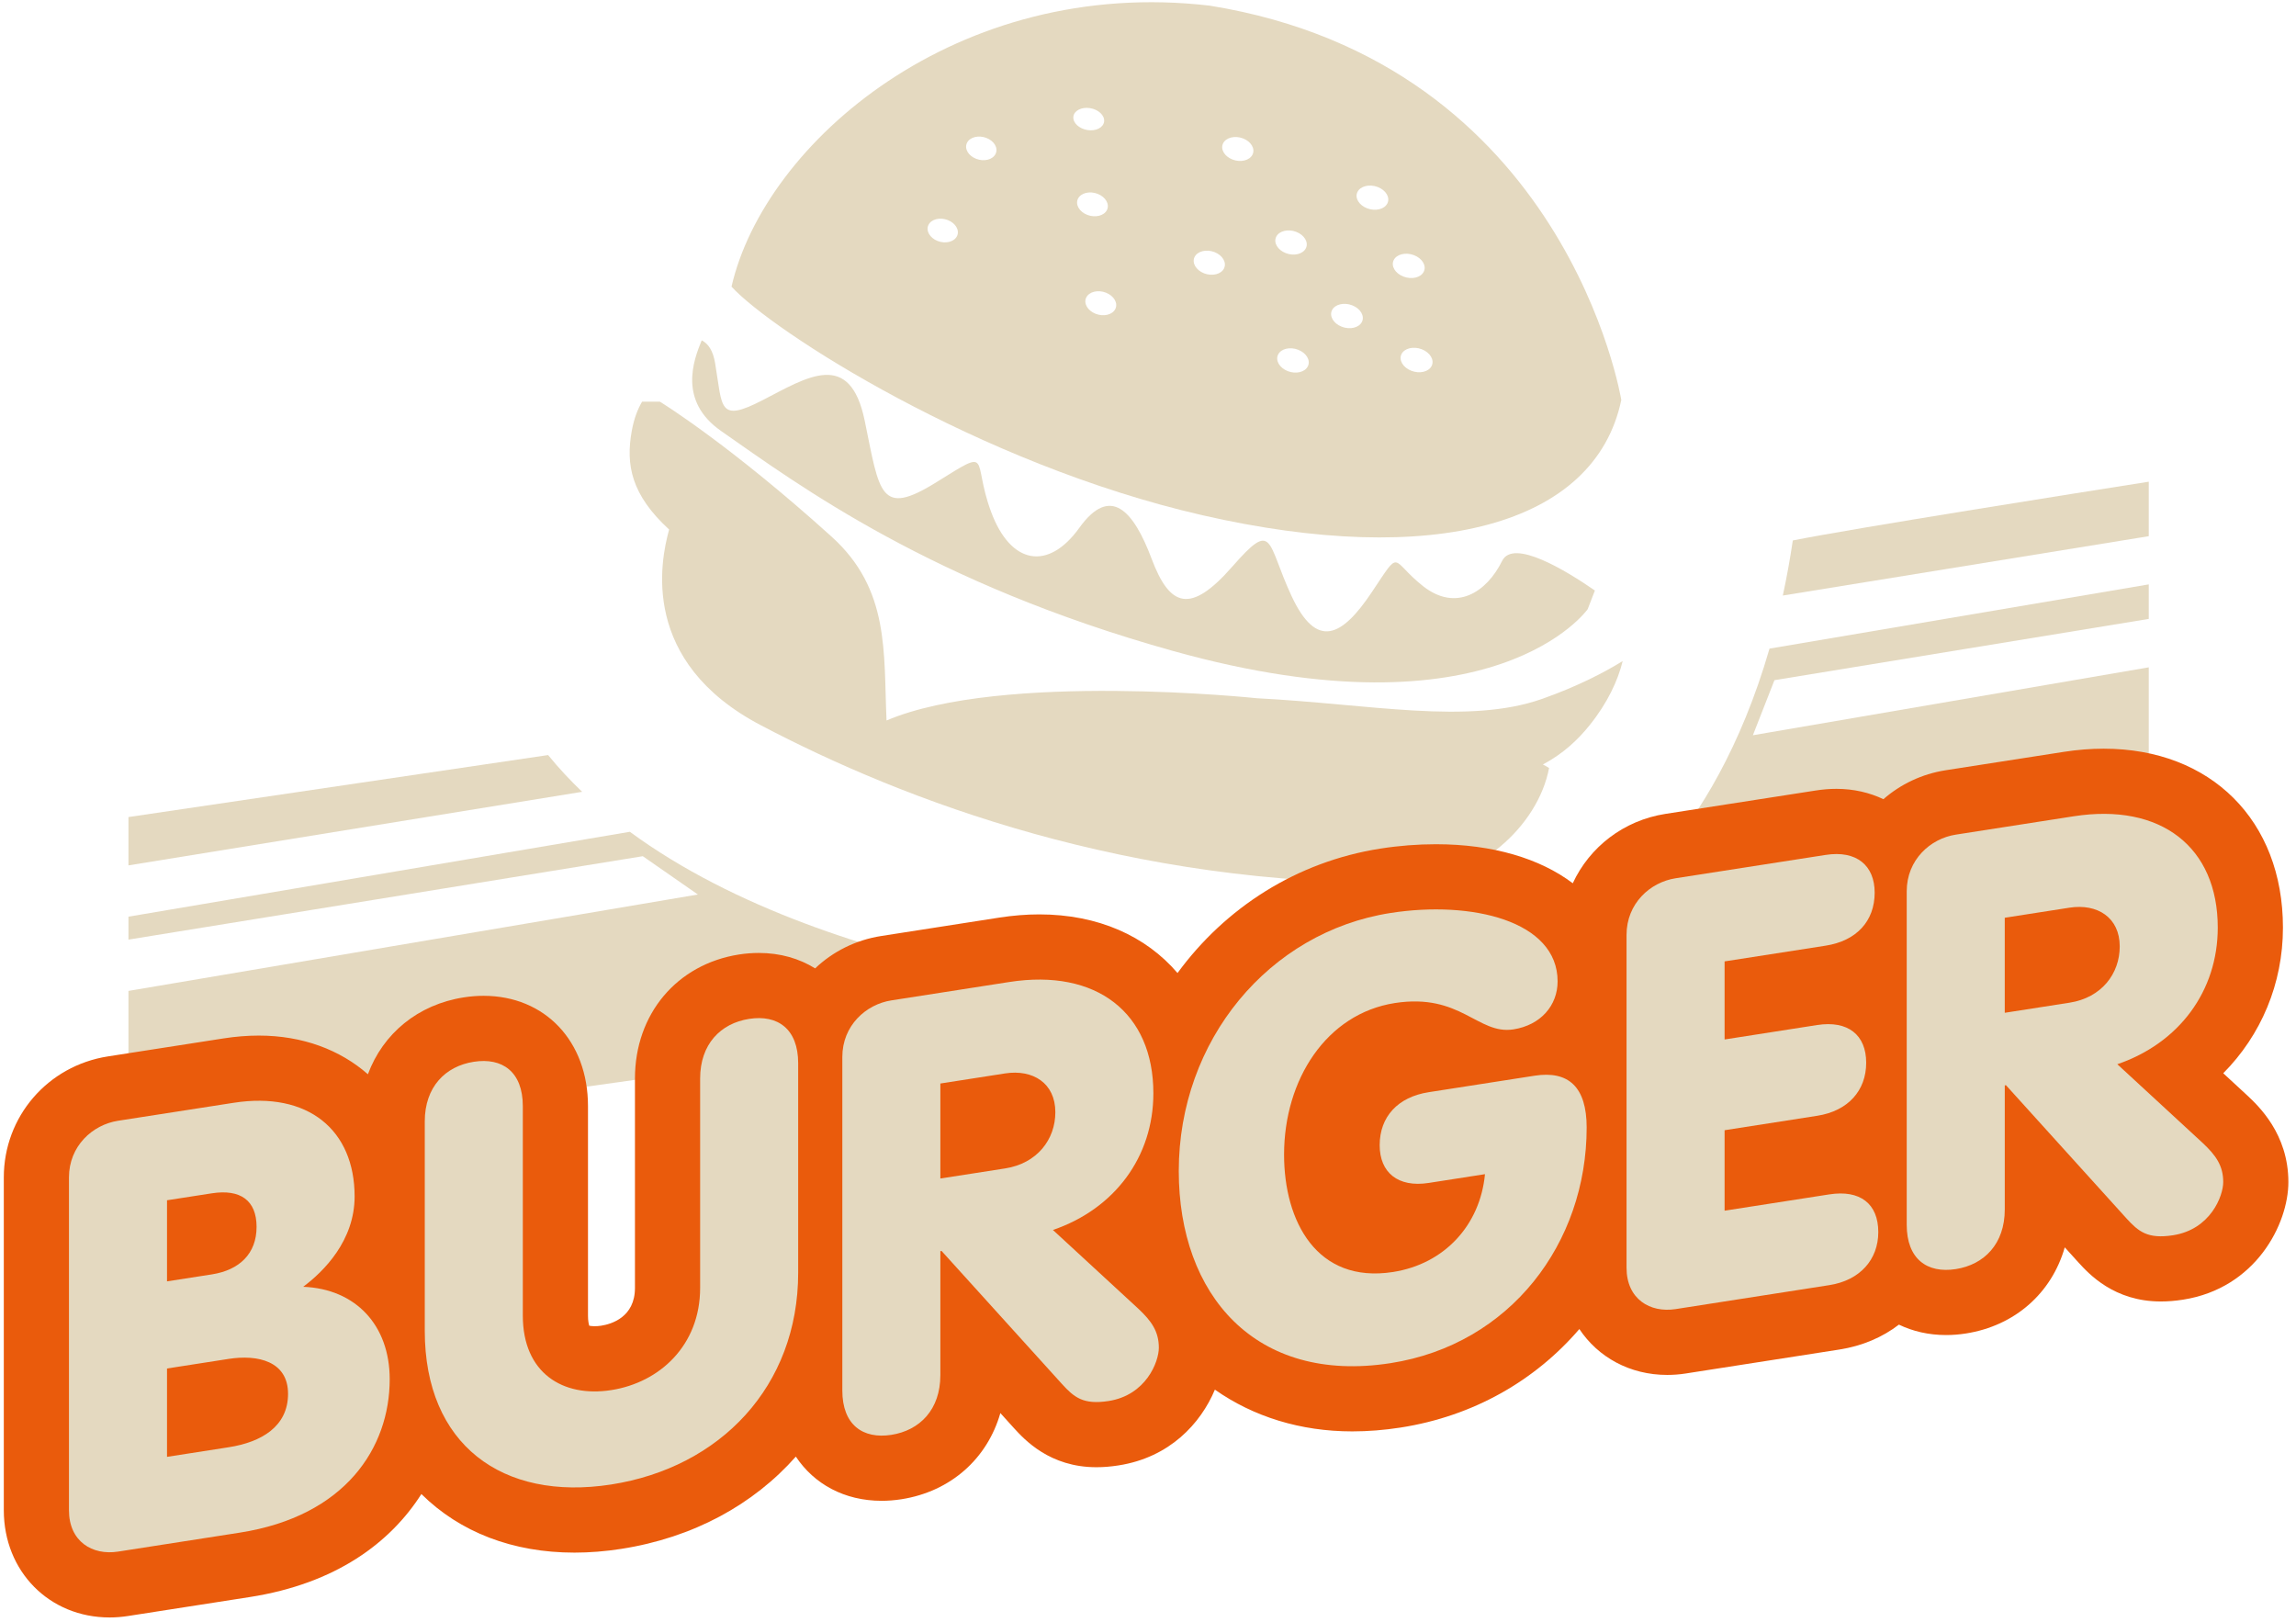 ﻿<svg width="201" height="142" viewBox="0 0 201 142" fill="none" xmlns="http://www.w3.org/2000/svg">
  <path
    d="M135.01 61.177C128.526 63.465 119.916 61.629 110.026 61.122C110.026 61.122 87.748 58.767 77.611 63.068C77.339 57.096 77.919 51.602 72.799 46.977C63.958 38.992 58.046 35.334 57.769 35.162H56.21C55.829 35.808 55.507 36.63 55.311 37.701C54.762 40.706 55.269 43.312 58.578 46.356C57.795 49.17 56.048 57.928 66.573 63.469C79.163 70.099 98.879 77.596 123.315 77.281C129.289 77.084 134.629 72.37 135.612 67.23C135.465 67.135 135.278 67.03 135.072 66.923C136.867 65.958 138.136 64.761 139.171 63.47C140.73 61.528 141.637 59.575 142.056 57.868C140.457 58.853 138.124 60.078 135.01 61.177Z"
    fill="#E4D9C0" />
  <path
    d="M63.115 37.72C70.063 42.576 81.592 51.091 102.674 56.979C130.903 64.866 138.992 53.324 138.992 53.324L139.623 51.692C137.107 49.954 132.476 47.121 131.501 49.101C130.149 51.845 127.467 53.595 124.564 51.298C121.674 49.011 122.718 47.91 120.097 51.831C117.48 55.749 115.267 56.901 113.062 52.164C110.87 47.45 111.542 45.417 107.875 49.605C104.214 53.784 102.408 53.148 100.816 48.911C99.231 44.692 97.21 42.419 94.486 46.208C91.765 49.993 88.477 49.44 86.758 44.79C85.047 40.158 86.96 39.108 81.979 42.209C77.017 45.3 77.007 43.181 75.704 36.846C74.409 30.542 70.662 33.02 66.759 35.032C62.869 37.036 63.26 35.7 62.606 31.802C62.42 30.689 62.013 30.093 61.431 29.793C60.712 31.524 59.368 35.101 63.115 37.72Z"
    fill="#E4D9C0" />
  <path
    d="M105.249 45.099C125.422 49.72 139.638 46.017 141.933 35.01C141.933 35.01 137.163 5.544 105.913 0.496C83.799 -2.097 66.93 12.483 64.04 25.092C67.558 28.952 85.593 40.596 105.249 45.099ZM125.334 32.029C125.08 32.549 124.281 32.74 123.552 32.456C122.822 32.173 122.438 31.52 122.689 31.003C122.943 30.484 123.74 30.291 124.469 30.574C125.2 30.857 125.588 31.509 125.334 32.029ZM122.008 22.772C122.261 22.253 123.054 22.059 123.782 22.336C124.513 22.615 124.897 23.261 124.643 23.78C124.391 24.299 123.596 24.492 122.867 24.212C122.14 23.935 121.755 23.289 122.008 22.772ZM118.836 16.807C119.087 16.291 119.88 16.095 120.603 16.367C121.327 16.641 121.71 17.282 121.459 17.799C121.204 18.317 120.414 18.514 119.689 18.238C118.965 17.963 118.585 17.321 118.836 16.807ZM116.607 27.156C116.861 26.64 117.651 26.446 118.375 26.726C119.1 27.006 119.482 27.655 119.23 28.172C118.977 28.69 118.185 28.882 117.461 28.601C116.737 28.321 116.356 27.672 116.607 27.156ZM114.496 32.062C114.244 32.578 113.454 32.768 112.735 32.488C112.015 32.204 111.635 31.559 111.888 31.042C112.138 30.526 112.928 30.335 113.647 30.618C114.369 30.898 114.749 31.544 114.496 32.062ZM111.722 20.729C111.972 20.215 112.757 20.02 113.475 20.295C114.193 20.571 114.574 21.213 114.323 21.727C114.071 22.243 113.284 22.437 112.566 22.16C111.849 21.884 111.471 21.243 111.722 20.729ZM107.071 12.553C107.322 12.04 108.101 11.845 108.812 12.114C109.525 12.383 109.899 13.018 109.651 13.531C109.399 14.044 108.618 14.24 107.907 13.968C107.198 13.699 106.822 13.064 107.071 12.553ZM104.576 22.499C104.827 21.986 105.607 21.793 106.319 22.067C107.032 22.343 107.405 22.983 107.154 23.497C106.905 24.009 106.122 24.201 105.41 23.927C104.699 23.649 104.327 23.011 104.576 22.499ZM97.641 27.044C97.393 27.555 96.618 27.745 95.915 27.468C95.213 27.193 94.843 26.554 95.093 26.046C95.342 25.534 96.115 25.345 96.817 25.619C97.522 25.896 97.891 26.534 97.641 27.044ZM96.909 18.379C96.659 18.889 95.888 19.081 95.187 18.811C94.486 18.54 94.12 17.906 94.369 17.397C94.617 16.89 95.386 16.695 96.088 16.968C96.79 17.238 97.156 17.87 96.909 18.379ZM95.411 9.463C96.155 9.575 96.715 10.099 96.659 10.63C96.604 11.162 95.955 11.501 95.21 11.386C94.468 11.271 93.91 10.749 93.966 10.219C94.022 9.689 94.67 9.352 95.411 9.463ZM84.653 12.505C84.9 12.002 85.659 11.808 86.352 12.074C87.043 12.339 87.405 12.966 87.156 13.471C86.912 13.978 86.149 14.172 85.458 13.902C84.767 13.637 84.407 13.01 84.653 12.505ZM81.28 19.69C81.526 19.186 82.286 18.994 82.975 19.265C83.665 19.533 84.025 20.162 83.78 20.669C83.532 21.174 82.771 21.365 82.082 21.095C81.392 20.824 81.035 20.194 81.28 19.69Z"
    fill="#E4D9C0" />
  <path
    d="M50.963 69.313C49.901 68.295 48.9 67.228 47.984 66.096C11.245 71.524 11.245 71.524 11.245 71.524V75.754L50.963 69.313Z"
    fill="#E4D9C0" />
  <path
    d="M55.139 72.813L11.245 80.244V82.252L56.273 74.95L61.095 78.303L11.245 86.743V100.749L103.511 87.805C103.51 87.805 73.38 86.215 55.139 72.813Z"
    fill="#E4D9C0" />
  <path
    d="M153.454 64.362L155.341 59.541L188.111 54.178V51.156L154.909 56.778C149.867 74.211 140.25 79.873 140.25 79.873L188.111 72.383V58.417L153.454 64.362Z"
    fill="#E4D9C0" />
  <path
    d="M188.111 46.937V42.168C182.012 43.127 162.226 46.255 156.949 47.311C156.699 48.998 156.404 50.6 156.075 52.132L188.111 46.937Z"
    fill="#E4D9C0" />
  <path
    d="M196.694 95.855L194.631 93.95C197.935 90.622 199.857 86.123 199.857 81.198C199.857 71.832 193.551 65.538 184.165 65.538C183.034 65.538 181.856 65.631 180.664 65.817L170.334 67.425C168.235 67.752 166.372 68.659 164.88 69.959C163.663 69.381 162.278 69.054 160.767 69.054C160.174 69.054 159.559 69.104 158.945 69.201L145.807 71.244C142.127 71.817 139.154 74.155 137.686 77.318C134.815 75.15 130.679 73.902 125.71 73.902C124.109 73.902 122.476 74.029 120.857 74.282C113.508 75.426 107.268 79.461 103.084 85.177C100.321 81.939 96.12 80.044 90.984 80.044C89.854 80.044 88.677 80.139 87.483 80.324L77.156 81.934C74.895 82.285 72.903 83.304 71.359 84.77C69.97 83.907 68.301 83.419 66.43 83.419C65.867 83.419 65.286 83.463 64.705 83.553C59.251 84.404 55.586 88.766 55.586 94.413V112.741C55.586 115.313 53.516 115.91 52.627 116.05C52.168 116.123 51.748 116.091 51.587 116.05C51.539 115.91 51.475 115.623 51.475 115.16V96.83C51.475 91.144 47.713 87.171 42.326 87.171C41.763 87.171 41.183 87.218 40.602 87.308C36.575 87.935 33.53 90.48 32.207 94.038C29.768 91.897 26.484 90.653 22.658 90.653C21.658 90.653 20.621 90.736 19.571 90.9L9.452 92.475C4.168 93.297 0.333 97.754 0.333 103.07V132.204C0.333 137.554 4.315 141.589 9.595 141.589C10.13 141.589 10.672 141.545 11.207 141.462L21.856 139.804C29.405 138.629 34.176 135.042 36.89 130.785C40.273 134.135 44.899 135.913 50.293 135.913C51.618 135.913 52.994 135.803 54.382 135.586C60.688 134.606 65.959 131.707 69.671 127.508C71.268 129.914 73.926 131.378 77.186 131.378C77.748 131.378 78.327 131.331 78.912 131.241C83.238 130.563 86.437 127.678 87.575 123.697L88.758 125.006C89.697 126.03 91.894 128.437 95.983 128.437C96.605 128.437 97.242 128.386 97.925 128.278C102.379 127.586 105.112 124.623 106.356 121.646C109.722 124.014 113.849 125.301 118.38 125.301C119.75 125.301 121.174 125.189 122.613 124.965C128.98 123.975 134.394 120.851 138.263 116.342C139.898 118.803 142.674 120.358 145.953 120.358C146.485 120.358 147.026 120.317 147.563 120.234L161.02 118.137C163.036 117.822 164.805 117.059 166.237 115.955C167.453 116.54 168.84 116.867 170.365 116.867C170.929 116.867 171.508 116.823 172.089 116.732C176.416 116.057 179.618 113.172 180.757 109.19L181.942 110.5C182.881 111.526 185.077 113.931 189.168 113.928C189.786 113.928 190.42 113.879 191.11 113.77C197.472 112.78 200.333 107.154 200.333 103.475C200.333 99.251 197.708 96.801 196.694 95.855Z"
    fill="#EA5B0C" />
  <path
    d="M6.038 103.07C6.038 100.317 8.104 98.459 10.329 98.11L20.449 96.537C26.964 95.52 31.044 98.912 31.044 104.738C31.044 108.602 28.342 111.302 26.54 112.643C31.151 112.826 34.116 116.018 34.116 120.734C34.116 126.717 30.249 132.723 20.978 134.167L10.329 135.825C8.104 136.171 6.038 134.959 6.038 132.204V103.07V103.07ZM14.621 112.168L18.542 111.558C20.978 111.178 22.461 109.729 22.461 107.398C22.461 105.069 21.032 104.072 18.542 104.46L14.621 105.069V112.168ZM14.621 127.53L20.025 126.688C22.885 126.242 25.217 124.874 25.217 122.014C25.217 119.153 22.568 118.558 20.025 118.954L14.621 119.795V127.53Z"
    fill="#E4D9C0" />
  <path
    d="M45.769 115.16C45.769 120.19 49.266 122.348 53.505 121.687C57.742 121.029 61.292 117.776 61.292 112.741V94.414C61.292 91.395 63.094 89.578 65.583 89.191C68.073 88.803 69.875 90.059 69.875 93.078V111.405C69.875 121.363 63.041 128.466 53.505 129.949C43.969 131.434 37.186 126.452 37.186 116.496V98.166C37.186 95.147 38.99 93.331 41.479 92.946C43.969 92.558 45.769 93.811 45.769 96.83V115.16H45.769Z"
    fill="#E4D9C0" />
  <path
    d="M73.74 92.529C73.74 89.776 75.805 87.918 78.032 87.572L88.362 85.962C95.991 84.775 100.97 88.659 100.97 95.704C100.97 101.266 97.58 105.821 92.177 107.669L99.646 114.555C100.811 115.647 101.448 116.552 101.448 117.983C101.448 119.203 100.335 122.129 97.05 122.641C94.825 122.987 94.03 122.316 92.972 121.156L82.428 109.505L82.322 109.522V120.378C82.322 123.397 80.522 125.213 78.032 125.604C75.542 125.989 73.74 124.736 73.74 121.717V92.529H73.74ZM82.322 103.165L87.992 102.282C90.799 101.844 92.389 99.744 92.389 97.359C92.389 94.818 90.429 93.587 87.992 93.965L82.322 94.848V103.165V103.165Z"
    fill="#E4D9C0" />
  <path
    d="M134.344 94.165C137.312 93.702 138.902 95.15 138.902 98.698C138.902 108.815 132.225 117.693 121.735 119.327C109.869 121.173 103.194 113.316 103.194 102.509C103.194 91.068 111.087 81.578 121.735 79.92C128.833 78.813 136.358 80.607 136.358 85.906C136.358 88.025 134.873 89.737 132.49 90.11C129.365 90.595 127.881 86.908 122.106 87.805C116.119 88.739 112.412 94.506 112.412 101.075C112.412 106.9 115.271 112.389 121.947 111.348C126.451 110.648 129.577 107.249 130 102.784L125.073 103.552C122.372 103.972 120.782 102.631 120.782 100.248C120.782 97.759 122.371 96.028 125.073 95.608L134.344 94.165Z"
    fill="#E4D9C0" />
  <path
    d="M142.393 81.841C142.393 79.086 144.459 77.228 146.685 76.882L159.823 74.838C162.525 74.416 164.115 75.757 164.115 78.142C164.115 80.632 162.525 82.361 159.823 82.782L150.977 84.158V90.993L159.082 89.729C161.783 89.31 163.373 90.597 163.373 93.033C163.373 95.469 161.783 97.254 159.082 97.674L150.977 98.937V105.981L160.141 104.555C162.842 104.133 164.432 105.369 164.432 107.859C164.432 110.244 162.842 112.08 160.141 112.499L146.685 114.596C144.459 114.94 142.393 113.728 142.393 110.973V81.841H142.393Z"
    fill="#E4D9C0" />
  <path
    d="M166.921 78.023C166.921 75.267 168.988 73.409 171.213 73.063L181.543 71.455C189.172 70.267 194.151 74.153 194.151 81.198C194.151 86.759 190.762 91.312 185.358 93.16L192.827 100.049C193.992 101.139 194.629 102.046 194.629 103.475C194.629 104.694 193.517 107.622 190.232 108.132C188.006 108.478 187.211 107.808 186.153 106.65L175.609 94.996L175.505 95.013V105.872C175.505 108.89 173.703 110.707 171.213 111.095C168.722 111.483 166.921 110.227 166.921 107.208V78.023ZM175.504 88.657L181.171 87.774C183.98 87.337 185.569 85.236 185.569 82.851C185.569 80.31 183.609 79.079 181.171 79.456L175.504 80.339V88.657V88.657Z"
    fill="#E4D9C0" />
</svg>